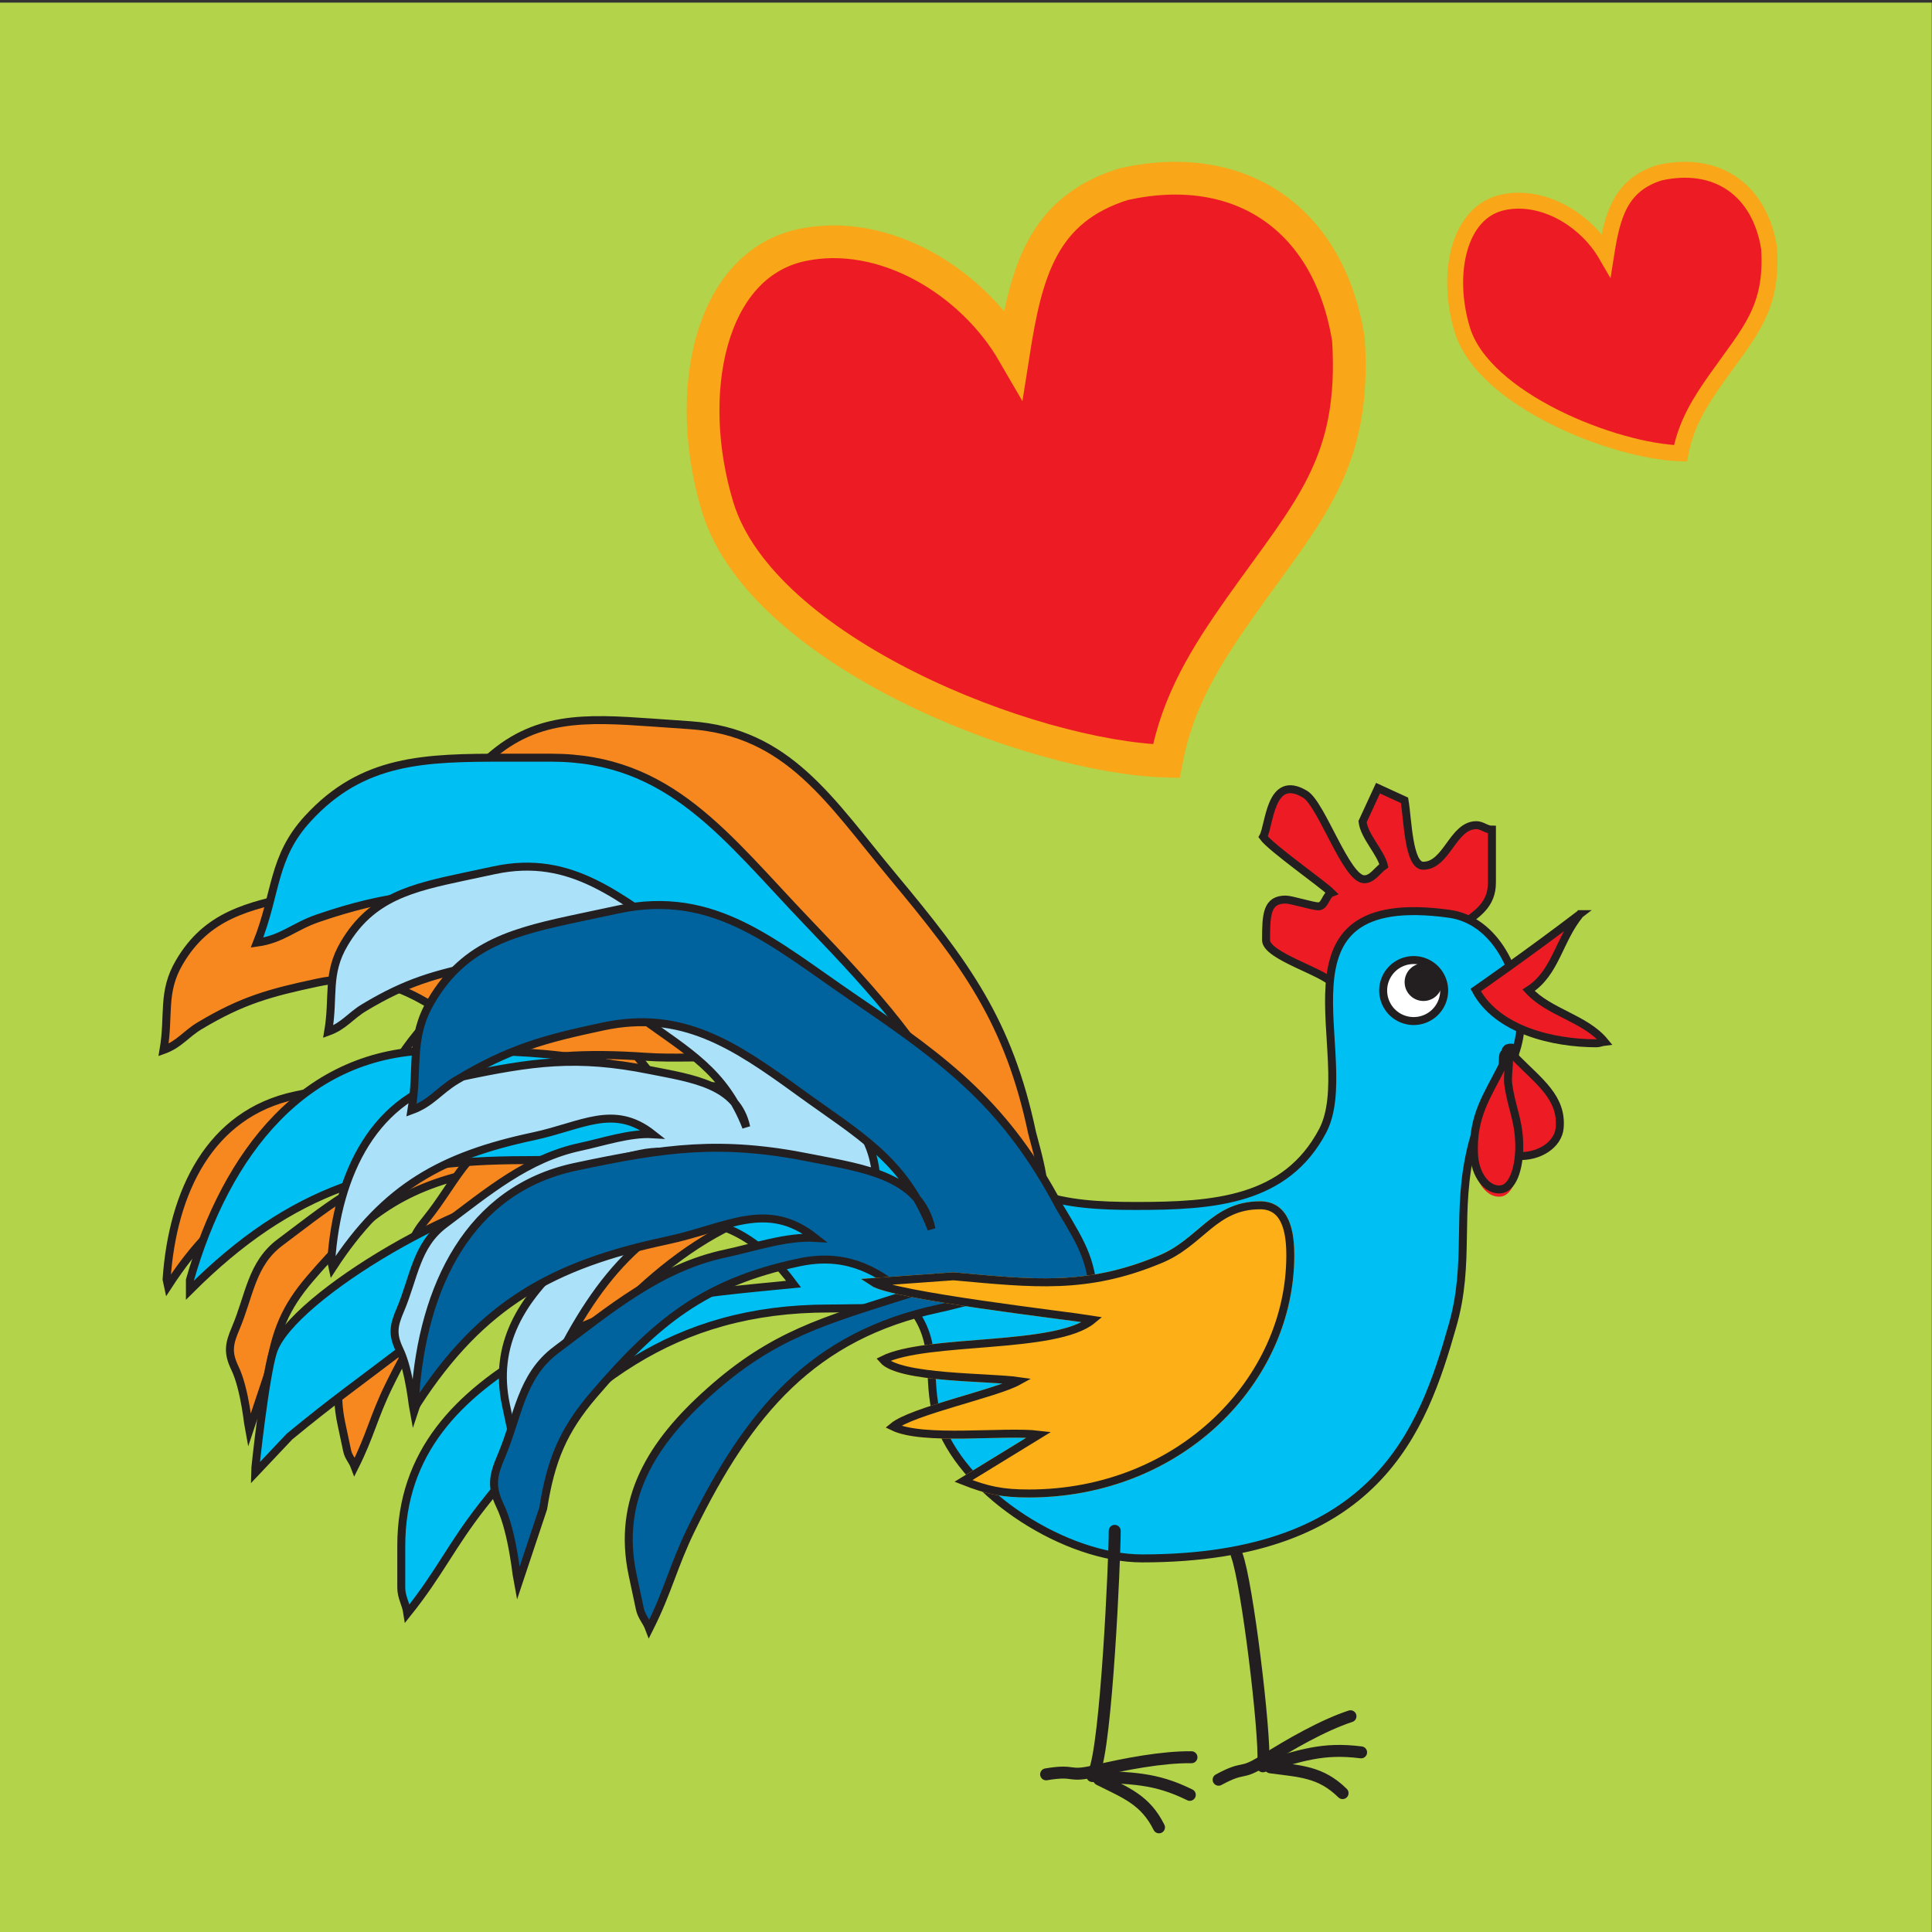 <svg xmlns="http://www.w3.org/2000/svg" xml:space="preserve" width="400" height="400"><rect width="100%" height="100%" fill="#333333" stroke="none"/><path d="M86.457 3868.271h241.965v241.965H86.457Z" style="fill:#b2d34a;fill-opacity:1;fill-rule:nonzero;stroke:none" transform="matrix(1.653 0 0 -1.653 -142.925 6794.761)"/><path d="M0 0c-16.983.504-50.679 13.724-56.188 31.815-4.306 14.14-1.13 30.354 10.553 32.827 10.239 2.166 21.27-4.515 26.486-13.517 1.596 10.15 3.623 17.961 13.801 21.141 14.596 3.254 25.747-4.289 28.159-19.455.972-15.538-4.899-21.319-13.438-33.368C4.948 13.179 1.41 7.535 0 0" style="fill:#ed1c24;fill-opacity:1;fill-rule:nonzero;stroke:none" transform="matrix(1.653 0 0 -1.653 241.473 157.586)"/><path d="M0 0c-16.983.504-50.679 13.724-56.188 31.815-4.306 14.14-1.13 30.354 10.553 32.827 10.239 2.166 21.27-4.515 26.486-13.517 1.596 10.15 3.623 17.961 13.801 21.141 14.596 3.254 25.747-4.289 28.159-19.455.972-15.538-4.899-21.319-13.438-33.368C4.948 13.179 1.41 7.535 0 0Z" style="fill:none;stroke:#faa619;stroke-width:4.1;stroke-linecap:butt;stroke-linejoin:miter;stroke-miterlimit:10;stroke-dasharray:none;stroke-opacity:1" transform="matrix(1.653 0 0 -1.653 241.473 157.586)"/><path d="M0 0c-5.368 10.14-11.114 14.519-20.6 20.962-8.217 5.587-14.111 11.062-23.826 8.997-1.452-.308-2.282-.487-3.735-.793-6.603-1.405-11.65-2.564-15.094-8.416-2.234-3.774-1.244-6.602-1.998-11.013 2.015.731 2.748 1.972 4.56 3.051 5.273 3.161 8.757 4.118 14.735 5.39 7.931 1.685 13.192-1.841 19.711-6.573 6.005-4.366 10.595-6.774 13.353-13.826-1.139 5.358-6.716 6.079-12.108 7.147-9.112 1.837-14.715 1.038-23.766-.885-10.71-2.278-15.356-12.075-16.106-23.039l.178-.83c6.538 10.07 13.683 14.017 25.143 16.453 6.104 1.298 10.042 4.127 14.943.265-2.858.173-6.216-.974-9.039-1.572-6.643-1.413-11.603-5.638-17.033-9.698-3.555-2.666-3.798-6.623-5.532-10.723-.842-1.958-1.044-3.05-.106-5 1.293-2.691 1.712-7.558 1.782-7.892l2.546 7.639c.762 4.836 1.995 7.846 5.092 11.455 6.329 7.377 11.152 11.304 20.659 13.322 4.276.91 7.507-.399 10.763-3.265-8.252-2.623-13.381-4.016-19.795-9.763-5.767-5.132-9.326-10.835-7.712-18.433.281-1.331.44-2.077.724-3.406.175-.83.646-1.206.948-2.011 1.952 3.888 2.396 6.282 4.273 10.109 5.719 11.672 12.188 19.427 24.892 22.128 4.567.972 12.626 4.055 15.653.23C3.284-5.481 2.487-4.135 0 0" style="fill:#f6881f;fill-opacity:1;fill-rule:nonzero;stroke:none" transform="matrix(1.653 0 0 -1.653 141.725 233.478)"/><path d="M0 0c-5.368 10.14-11.114 14.519-20.6 20.962-8.217 5.587-14.111 11.062-23.826 8.997-1.452-.308-2.282-.487-3.735-.793-6.603-1.405-11.65-2.564-15.094-8.416-2.234-3.774-1.244-6.602-1.998-11.013 2.015.731 2.748 1.972 4.56 3.051 5.273 3.161 8.757 4.118 14.735 5.39 7.931 1.685 13.192-1.841 19.711-6.573 6.005-4.366 10.595-6.774 13.353-13.826-1.139 5.358-6.716 6.079-12.108 7.147-9.112 1.837-14.715 1.038-23.766-.885-10.71-2.278-15.356-12.075-16.106-23.039l.178-.83c6.538 10.07 13.683 14.017 25.143 16.453 6.104 1.298 10.042 4.127 14.943.265-2.858.173-6.216-.974-9.039-1.572-6.643-1.413-11.603-5.638-17.033-9.698-3.555-2.666-3.798-6.623-5.532-10.723-.842-1.958-1.044-3.05-.106-5 1.293-2.691 1.712-7.558 1.782-7.892l2.546 7.639c.762 4.836 1.995 7.846 5.092 11.455 6.329 7.377 11.152 11.304 20.659 13.322 4.276.91 7.507-.399 10.763-3.265-8.252-2.623-13.381-4.016-19.795-9.763-5.767-5.132-9.326-10.835-7.712-18.433.281-1.331.44-2.077.724-3.406.175-.83.646-1.206.948-2.011 1.952 3.888 2.396 6.282 4.273 10.109 5.719 11.672 12.188 19.427 24.892 22.128 4.567.972 12.626 4.055 15.653.23C3.284-5.481 2.487-4.135 0 0Z" style="fill:none;stroke:#231f20;stroke-width:.998;stroke-linecap:round;stroke-linejoin:miter;stroke-miterlimit:3.864;stroke-dasharray:none;stroke-opacity:1" transform="matrix(1.653 0 0 -1.653 141.725 233.478)"/><path d="M0 0c-2.941 13.969-8.312 21.175-17.445 32.134-7.909 9.499-13.084 18.066-25.408 18.926-1.843.13-2.898.204-4.741.331-8.377.586-14.809.931-20.933-4.885-3.966-3.749-3.751-7.467-6.166-12.488 2.659.187 3.963 1.418 6.497 2.086 7.391 1.972 11.886 1.924 19.471 1.394 10.062-.704 15.146-6.725 21.317-14.618C-21.723 15.6-17.06 11.146-16.18 1.765c.475 6.797-5.948 9.578-12.028 12.701-10.268 5.321-17.242 6.288-28.724 7.089-13.59.953-22.503-9.172-27.16-22.028l-.074-1.053c11.271 9.801 21.17 12.072 35.71 11.056 7.743-.543 13.424 1.489 17.959-4.809-3.356 1.187-7.765.967-11.347 1.218-8.428.589-15.808-2.761-23.694-5.756-5.166-1.966-6.814-6.615-10.292-10.925-1.678-2.054-2.295-3.289-1.844-5.943.625-3.661-.544-9.626-.574-10.047l5.665 8.26c2.571 5.52 5.076 8.7 10.014 11.952 10.1 6.655 17.214 9.692 29.277 8.849 5.425-.381 8.839-3.054 11.75-7.596-10.769-.308-17.377-.216-27.02-4.889-8.656-4.158-14.869-9.758-15.543-19.397l-.302-4.32c-.075-1.055.36-1.666.445-2.73 3.665 3.978 5.019 6.687 8.576 10.623C-44.544-13.983-34.15-6.927-18.032-8.055c5.794-.405 16.49.522 18.798-5.094C2.049-7.679 1.556-5.799 0 0" style="fill:#f6881f;fill-opacity:1;fill-rule:nonzero;stroke:none" transform="matrix(1.653 0 0 -1.653 213.685 234.544)"/><path d="M0 0c-2.941 13.969-8.312 21.175-17.445 32.134-7.909 9.499-13.084 18.066-25.408 18.926-1.843.13-2.898.204-4.741.331-8.377.586-14.809.931-20.933-4.885-3.966-3.749-3.751-7.467-6.166-12.488 2.659.187 3.963 1.418 6.497 2.086 7.391 1.972 11.886 1.924 19.471 1.394 10.062-.704 15.146-6.725 21.317-14.618C-21.723 15.6-17.06 11.146-16.18 1.765c.475 6.797-5.948 9.578-12.028 12.701-10.268 5.321-17.242 6.288-28.724 7.089-13.59.953-22.503-9.172-27.16-22.028l-.074-1.053c11.271 9.801 21.17 12.072 35.71 11.056 7.743-.543 13.424 1.489 17.959-4.809-3.356 1.187-7.765.967-11.347 1.218-8.428.589-15.808-2.761-23.694-5.756-5.166-1.966-6.814-6.615-10.292-10.925-1.678-2.054-2.295-3.289-1.844-5.943.625-3.661-.544-9.626-.574-10.047l5.665 8.26c2.571 5.52 5.076 8.7 10.014 11.952 10.1 6.655 17.214 9.692 29.277 8.849 5.425-.381 8.839-3.054 11.75-7.596-10.769-.308-17.377-.216-27.02-4.889-8.656-4.158-14.869-9.758-15.543-19.397l-.302-4.32c-.075-1.055.36-1.666.445-2.73 3.665 3.978 5.019 6.687 8.576 10.623C-44.544-13.983-34.15-6.927-18.032-8.055c5.794-.405 16.49.522 18.798-5.094C2.049-7.679 1.556-5.799 0 0Z" style="fill:none;stroke:#231f20;stroke-width:.998;stroke-linecap:round;stroke-linejoin:miter;stroke-miterlimit:3.864;stroke-dasharray:none;stroke-opacity:1" transform="matrix(1.653 0 0 -1.653 213.685 234.544)"/><path d="M0 0c1.744 1.272 3.691 2.4 3.691 5.224v6.639c-.719 0-1.232.565-1.947.565-2.973 0-3.692-5.082-6.666-5.082-1.843 0-1.927 5.793-2.336 8.192l-3.321 1.523-1.936-4.191c.206-1.835 2.262-3.831 2.673-5.524-.82-.567-1.434-1.697-2.459-1.697-2.255 0-5.343 9.405-7.408 10.65-4.428 2.67-4.439-3.922-5.258-5.335 1.025-1.412 7.436-5.881 8.564-7.009-.717-.284-.818-1.697-1.641-1.697-.716 0-3.382.85-4.101.85-2.356 0-2.457-1.836-2.457-5.086 0-1.976 7.266-3.987 8.293-5.399C-14.784 2.297 0 0 0 0" style="fill:#ed1c24;fill-opacity:1;fill-rule:nonzero;stroke:none" transform="matrix(1.653 0 0 -1.653 302.788 191.383)"/><path d="M0 0c1.744 1.272 3.691 2.4 3.691 5.224v6.639c-.719 0-1.232.565-1.947.565-2.973 0-3.692-5.082-6.666-5.082-1.843 0-1.927 5.793-2.336 8.192l-3.321 1.523-1.936-4.191c.206-1.835 2.262-3.831 2.673-5.524-.82-.567-1.434-1.697-2.459-1.697-2.255 0-5.343 9.405-7.408 10.65-4.428 2.67-4.439-3.922-5.258-5.335 1.025-1.412 7.436-5.881 8.564-7.009-.717-.284-.818-1.697-1.641-1.697-.716 0-3.382.85-4.101.85-2.356 0-2.457-1.836-2.457-5.086 0-1.976 7.266-3.987 8.293-5.399C-14.784 2.297 0 0 0 0Z" style="fill:none;stroke:#231f20;stroke-width:.998;stroke-linecap:butt;stroke-linejoin:miter;stroke-miterlimit:3.864;stroke-dasharray:none;stroke-opacity:1" transform="matrix(1.653 0 0 -1.653 302.788 191.383)"/><path d="M0 0c-3.174.778-6.94.499-10.723.499-19.476 0-31.376-9.357-43.405-24.694-3.947-5.029-5.346-8.402-9.421-13.494-.189 1.277-.764 1.974-.764 3.247v5.218c0 11.648 7.002 18.903 17.058 24.629 11.202 6.431 19.157 6.875 32.077 8.149-3.883 5.218-8.211 8.145-14.765 8.145-14.576 0-22.276-7.19-33.859-16.038-5.664-4.328-9.038-6.682-14.512-11.201l-4.328-4.581c0 .509 1.282 12.241 2.291 15.273 2.292 6.875 25.205 20.366 35.387 20.366 4.328 0 13.684-.89 17.82-2.036-5.982 7.192-12.283 5.6-21.639 5.6-17.565 0-29.276-3.564-42.005-16.292v1.273c4.519 15.847 14.384 28.766 30.803 28.766 13.876 0 22.34-.571 35.133-6.109 7.575-3.246 12.473-7.638 15.53-14.257-1.275 10.183-7.829 16.167-15.276 24.439-8.083 8.974-14.701 15.785-26.857 15.785-9.166 0-14.573-.318-23.293-3.307-2.993-1.021-4.457-2.613-7.638-3.057 2.482 6.237 1.909 10.691 6.365 15.53 6.872 7.509 14.635 7.636 24.756 7.636h5.729c14.892 0 21.83-9.864 32.14-20.622 8.825-9.2 14.991-16.093 19.508-25.789 5.186-8.832 12.371-9.736 21.599-9.736 9.809 0 18.77.66 23.39 9.43 4.718 9.055-7.727 30.423 15.848 27.165 5.793-.801 8.959-7.451 8.959-13.299 0-6.319-4.622-9.62-6.13-15.75-2.077-8.303-.095-14.526-2.453-22.638-3.679-12.923-9.433-29.051-38.86-29.051-9.432 0-21.882 7.83-25.276 16.602C1.207-9.012 3.189-4.768.17-.24z" style="fill:#00c0f3;fill-opacity:1;fill-rule:nonzero;stroke:none" transform="matrix(1.653 0 0 -1.653 189.39 271.736)"/><path d="M0 0c-3.174.778-6.94.499-10.723.499-19.476 0-31.376-9.357-43.405-24.694-3.947-5.029-5.346-8.402-9.421-13.494-.189 1.277-.764 1.974-.764 3.247v5.218c0 11.648 7.002 18.903 17.058 24.629 11.202 6.431 19.157 6.875 32.077 8.149-3.883 5.218-8.211 8.145-14.765 8.145-14.576 0-22.276-7.19-33.859-16.038-5.664-4.328-9.038-6.682-14.512-11.201l-4.328-4.581c0 .509 1.282 12.241 2.291 15.273 2.292 6.875 25.205 20.366 35.387 20.366 4.328 0 13.684-.89 17.82-2.036-5.982 7.192-12.283 5.6-21.639 5.6-17.565 0-29.276-3.564-42.005-16.292v1.273c4.519 15.847 14.384 28.766 30.803 28.766 13.876 0 22.34-.571 35.133-6.109 7.575-3.246 12.473-7.638 15.53-14.257-1.275 10.183-7.829 16.167-15.276 24.439-8.083 8.974-14.701 15.785-26.857 15.785-9.166 0-14.573-.318-23.293-3.307-2.993-1.021-4.457-2.613-7.638-3.057 2.482 6.237 1.909 10.691 6.365 15.53 6.872 7.509 14.635 7.636 24.756 7.636h5.729c14.892 0 21.83-9.864 32.14-20.622 8.825-9.2 14.991-16.093 19.508-25.789 5.186-8.832 12.371-9.736 21.599-9.736 9.809 0 18.77.66 23.39 9.43 4.718 9.055-7.727 30.423 15.848 27.165 5.793-.801 8.959-7.451 8.959-13.299 0-6.319-4.622-9.62-6.13-15.75-2.077-8.303-.095-14.526-2.453-22.638-3.679-12.923-9.433-29.051-38.86-29.051-9.432 0-21.882 7.83-25.276 16.602C1.207-9.012 3.189-4.768.17-.24z" style="fill:none;stroke:#231f20;stroke-width:.998;stroke-linecap:round;stroke-linejoin:miter;stroke-miterlimit:3.864;stroke-dasharray:none;stroke-opacity:1" transform="matrix(1.653 0 0 -1.653 189.39 271.736)"/><path d="M0 0c-5.368 10.138-11.114 14.517-20.6 20.962-8.217 5.587-14.11 11.062-23.826 8.997-1.452-.31-2.282-.487-3.735-.795-6.603-1.405-11.65-2.565-15.093-8.416-2.236-3.772-1.245-6.6-1.999-11.013 2.015.731 2.75 1.972 4.56 3.051 5.273 3.161 8.757 4.12 14.737 5.39 7.929 1.683 13.19-1.839 19.709-6.572 6.005-4.365 10.595-6.773 13.353-13.825-1.139 5.354-6.716 6.079-12.108 7.147-9.112 1.837-14.713 1.037-23.766-.887-10.71-2.276-15.355-12.073-16.106-23.037l.178-.83C-58.157-9.76-51.013-5.811-39.553-3.375c6.103 1.298 10.042 4.127 14.945.263-2.858.174-6.218-.974-9.041-1.574-6.643-1.411-11.603-5.636-17.033-9.694-3.555-2.668-3.798-6.623-5.531-10.723-.843-1.958-1.045-3.05-.107-5.002 1.293-2.689 1.712-7.56 1.782-7.89l2.546 7.637c.764 4.838 1.995 7.848 5.092 11.455 6.33 7.379 11.152 11.302 20.659 13.322 4.278.91 7.507-.399 10.763-3.265-8.252-2.621-13.381-4.014-19.795-9.763-5.767-5.13-9.326-10.836-7.712-18.431.281-1.331.441-2.077.724-3.406.175-.83.646-1.206.948-2.011 1.951 3.885 2.396 6.28 4.274 10.107 5.72 11.674 12.185 19.427 24.891 22.13 4.567.968 12.626 4.053 15.653.226C3.284-5.481 2.487-4.137 0 0" style="fill:#ace1fa;fill-opacity:1;fill-rule:nonzero;stroke:none" transform="matrix(1.653 0 0 -1.653 175.812 229.686)"/><path d="M0 0c-5.368 10.138-11.114 14.517-20.6 20.962-8.217 5.587-14.11 11.062-23.826 8.997-1.452-.31-2.282-.487-3.735-.795-6.603-1.405-11.65-2.565-15.093-8.416-2.236-3.772-1.245-6.6-1.999-11.013 2.015.731 2.75 1.972 4.56 3.051 5.273 3.161 8.757 4.12 14.737 5.39 7.929 1.683 13.19-1.839 19.709-6.572 6.005-4.365 10.595-6.773 13.353-13.825-1.139 5.354-6.716 6.079-12.108 7.147-9.112 1.837-14.713 1.037-23.766-.887-10.71-2.276-15.355-12.073-16.106-23.037l.178-.83C-58.157-9.76-51.013-5.811-39.553-3.375c6.103 1.298 10.042 4.127 14.945.263-2.858.174-6.218-.974-9.041-1.574-6.643-1.411-11.603-5.636-17.033-9.694-3.555-2.668-3.798-6.623-5.531-10.723-.843-1.958-1.045-3.05-.107-5.002 1.293-2.689 1.712-7.56 1.782-7.89l2.546 7.637c.764 4.838 1.995 7.848 5.092 11.455 6.33 7.379 11.152 11.302 20.659 13.322 4.278.91 7.507-.399 10.763-3.265-8.252-2.621-13.381-4.014-19.795-9.763-5.767-5.13-9.326-10.836-7.712-18.431.281-1.331.441-2.077.724-3.406.175-.83.646-1.206.948-2.011 1.951 3.885 2.396 6.28 4.274 10.107 5.72 11.674 12.185 19.427 24.891 22.13 4.567.968 12.626 4.053 15.653.226C3.284-5.481 2.487-4.137 0 0Z" style="fill:none;stroke:#231f20;stroke-width:.998;stroke-linecap:round;stroke-linejoin:miter;stroke-miterlimit:3.864;stroke-dasharray:none;stroke-opacity:1" transform="matrix(1.653 0 0 -1.653 175.812 229.686)"/><path d="M0 0c-.187-2.157.92-4.61 3.587-4.76 2.625-.148 5.033 1.407 5.215 3.527.327 3.766-2.547 5.765-5.429 8.684-.417.427.07 1.319-.61 1.359-1.494.083-.343-1.856-.627-3.052C1.528 3.441.203 2.34 0 0" style="fill:#ed1c24;fill-opacity:1;fill-rule:nonzero;stroke:none" transform="matrix(1.653 0 0 -1.653 308.364 231.465)"/><path d="M0 0c-.187-2.157.92-4.61 3.587-4.76 2.625-.148 5.033 1.407 5.215 3.527.327 3.766-2.547 5.765-5.429 8.684-.417.427.07 1.319-.61 1.359-1.494.083-.343-1.856-.627-3.052C1.528 3.441.203 2.34 0 0Z" style="fill:none;stroke:#231f20;stroke-width:.998;stroke-linecap:butt;stroke-linejoin:miter;stroke-miterlimit:3.864;stroke-dasharray:none;stroke-opacity:1" transform="matrix(1.653 0 0 -1.653 308.364 231.465)"/><path d="M0 0c.121-2.71-.592-5.789-2.307-5.978-1.688-.185-3.235 1.765-3.352 4.429-.21 4.731 1.637 7.245 3.49 10.912.267.535-.045 1.656.394 1.703.958.105.218-2.329.403-3.833C-.98 4.324-.133 2.938 0 0" style="fill:#ed1c24;fill-opacity:1;fill-rule:nonzero;stroke:none" transform="matrix(1.653 0 0 -1.653 314.52 237.862)"/><path d="M0 0c.121-2.71-.592-5.789-2.307-5.978-1.688-.185-3.235 1.765-3.352 4.429-.21 4.731 1.637 7.245 3.49 10.912.267.535-.045 1.656.394 1.703.958.105.218-2.329.403-3.833C-.98 4.324-.133 2.938 0 0Z" style="fill:none;stroke:#231f20;stroke-width:.998;stroke-linecap:butt;stroke-linejoin:miter;stroke-miterlimit:3.864;stroke-dasharray:none;stroke-opacity:1" transform="matrix(1.653 0 0 -1.653 314.53 236.36)"/><path d="M0 0c1.321-3.502 3.583-22.335 3.336-26.016" style="fill:none;stroke:#231f20;stroke-width:1.496;stroke-linecap:round;stroke-linejoin:miter;stroke-miterlimit:3.864;stroke-dasharray:none;stroke-opacity:1" transform="matrix(1.653 0 0 -1.653 256.045 321.905)"/><path d="M0 0c3.437 1.863 2.57.433 5.732 2.426 3.081 1.943 7.323 4.392 10.786 5.526" style="fill:none;stroke:#231f20;stroke-width:.856;stroke-linecap:butt;stroke-linejoin:miter;stroke-miterlimit:3.864;stroke-dasharray:none;stroke-opacity:1" transform="matrix(1.653 0 0 -1.653 252.299 368.475)"/><path d="M0 0c3.437 1.863 2.57.433 5.732 2.426 3.081 1.943 7.323 4.392 10.786 5.526" style="fill:none;stroke:#231f20;stroke-width:1.496;stroke-linecap:round;stroke-linejoin:miter;stroke-miterlimit:3.864;stroke-dasharray:none;stroke-opacity:1" transform="matrix(1.653 0 0 -1.653 252.299 368.475)"/><path d="M0 0c4.76 1.302 7.393 2.375 12.311 1.748" style="fill:none;stroke:#231f20;stroke-width:.856;stroke-linecap:butt;stroke-linejoin:miter;stroke-miterlimit:3.864;stroke-dasharray:none;stroke-opacity:1" transform="matrix(1.653 0 0 -1.653 261.454 365.698)"/><path d="M0 0c4.76 1.302 7.393 2.375 12.311 1.748" style="fill:none;stroke:#231f20;stroke-width:1.496;stroke-linecap:round;stroke-linejoin:miter;stroke-miterlimit:3.864;stroke-dasharray:none;stroke-opacity:1" transform="matrix(1.653 0 0 -1.653 261.454 365.698)"/><path d="M0 0c3.8-.505 6.306-.546 9.041-3.229" style="fill:none;stroke:#231f20;stroke-width:.856;stroke-linecap:butt;stroke-linejoin:miter;stroke-miterlimit:3.864;stroke-dasharray:none;stroke-opacity:1" transform="matrix(1.653 0 0 -1.653 263.022 365.908)"/><path d="M0 0c3.8-.505 6.306-.546 9.041-3.229" style="fill:none;stroke:#231f20;stroke-width:1.496;stroke-linecap:round;stroke-linejoin:miter;stroke-miterlimit:3.864;stroke-dasharray:none;stroke-opacity:1" transform="matrix(1.653 0 0 -1.653 263.022 365.908)"/><path d="M0 0c0-3.657-1.04-26.912-2.593-30.284" style="fill:none;stroke:#231f20;stroke-width:1.496;stroke-linecap:round;stroke-linejoin:miter;stroke-miterlimit:3.864;stroke-dasharray:none;stroke-opacity:1" transform="matrix(1.653 0 0 -1.653 230.79 316.94)"/><path d="M0 0c3.855.643 2.57-.429 6.211.428 3.544.834 8.352 1.766 11.994 1.713" style="fill:none;stroke:#231f20;stroke-width:.856;stroke-linecap:butt;stroke-linejoin:miter;stroke-miterlimit:3.864;stroke-dasharray:none;stroke-opacity:1" transform="matrix(1.653 0 0 -1.653 216.59 367.357)"/><path d="M0 0c3.855.643 2.57-.429 6.211.428 3.544.834 8.352 1.766 11.994 1.713" style="fill:none;stroke:#231f20;stroke-width:1.496;stroke-linecap:round;stroke-linejoin:miter;stroke-miterlimit:3.864;stroke-dasharray:none;stroke-opacity:1" transform="matrix(1.653 0 0 -1.653 216.59 367.357)"/><path d="M0 0c4.925-.322 7.764-.162 12.21-2.356" style="fill:none;stroke:#231f20;stroke-width:.856;stroke-linecap:butt;stroke-linejoin:miter;stroke-miterlimit:3.864;stroke-dasharray:none;stroke-opacity:1" transform="matrix(1.653 0 0 -1.653 226.152 367.711)"/><path d="M0 0c4.925-.322 7.764-.162 12.21-2.356" style="fill:none;stroke:#231f20;stroke-width:1.496;stroke-linecap:round;stroke-linejoin:miter;stroke-miterlimit:3.864;stroke-dasharray:none;stroke-opacity:1" transform="matrix(1.653 0 0 -1.653 226.152 367.711)"/><path d="M0 0c3.427-1.713 5.784-2.57 7.496-5.998" style="fill:none;stroke:#231f20;stroke-width:.856;stroke-linecap:butt;stroke-linejoin:miter;stroke-miterlimit:3.864;stroke-dasharray:none;stroke-opacity:1" transform="matrix(1.653 0 0 -1.653 227.568 368.417)"/><path d="M0 0c3.427-1.713 5.784-2.57 7.496-5.998" style="fill:none;stroke:#231f20;stroke-width:1.496;stroke-linecap:round;stroke-linejoin:miter;stroke-miterlimit:3.864;stroke-dasharray:none;stroke-opacity:1" transform="matrix(1.653 0 0 -1.653 227.568 368.417)"/><path d="M0 0a3.82 3.82 0 1 0 7.64-.001A3.82 3.82 0 0 0 0 0" style="fill:#fff;fill-opacity:1;fill-rule:nonzero;stroke:none" transform="matrix(1.653 0 0 -1.653 286.37 205.083)"/><path d="M0 0a3.82 3.82 0 1 0 7.64-.001A3.82 3.82 0 0 0 0 0Z" style="fill:none;stroke:#231f20;stroke-width:.998;stroke-linecap:butt;stroke-linejoin:miter;stroke-miterlimit:3.864;stroke-dasharray:none;stroke-opacity:1" transform="matrix(1.653 0 0 -1.653 286.37 205.083)"/><path d="M0 0a2.17 2.17 0 1 0 4.34.002A2.17 2.17 0 0 0 0 0" style="fill:#231f20;fill-opacity:1;fill-rule:nonzero;stroke:none" transform="matrix(1.653 0 0 -1.653 291.127 203.344)"/><path d="M0 0a2.17 2.17 0 1 0 4.34.002A2.17 2.17 0 0 0 0 0Z" style="fill:none;stroke:#231f20;stroke-width:.377;stroke-linecap:butt;stroke-linejoin:miter;stroke-miterlimit:3.864;stroke-dasharray:none;stroke-opacity:1" transform="matrix(1.653 0 0 -1.653 291.127 203.344)"/><path d="M0 0c-2.691-3.285-3.022-7.377-6.43-9.534 2.556-2.796 7.1-3.502 9.522-6.444-.403-.047-.629-.195-1.032-.195-5.336 0-12.42 1.619-15.109 6.668 0 0 6.817 4.737 13.049 9.505" style="fill:#ed1c24;fill-opacity:1;fill-rule:nonzero;stroke:none" transform="matrix(1.653 0 0 -1.653 327.105 189.267)"/><path d="M0 0c-2.691-3.285-3.022-7.377-6.43-9.534 2.556-2.796 7.1-3.502 9.522-6.444-.403-.047-.629-.195-1.032-.195-5.336 0-12.42 1.619-15.109 6.668 0 0 6.817 4.737 13.049 9.505z" style="fill:none;stroke:#231f20;stroke-width:.998;stroke-linecap:butt;stroke-linejoin:miter;stroke-miterlimit:3.864;stroke-dasharray:none;stroke-opacity:1" transform="matrix(1.653 0 0 -1.653 327.105 189.267)"/><path d="M0 0c-6.677 12.617-13.826 18.063-25.626 26.081-10.222 6.951-17.555 13.761-29.64 11.191l-4.65-.988c-8.212-1.746-14.491-3.188-18.773-10.468-2.781-4.696-1.549-8.213-2.488-13.702 2.506.91 3.42 2.455 5.672 3.796 6.561 3.932 10.894 5.123 18.333 6.703 9.865 2.098 16.412-2.286 24.518-8.174 7.471-5.431 13.183-8.428 16.614-17.2-1.415 6.662-8.355 7.564-15.064 8.891-11.336 2.288-18.304 1.292-29.564-1.101C-73.994 2.196-79.77-9.992-80.705-23.632l.22-1.033c8.135 12.526 17.024 17.44 31.281 20.468 7.591 1.615 12.494 5.135 18.588.331-3.554.217-7.732-1.214-11.244-1.96-8.262-1.758-14.436-7.009-21.188-12.061-4.426-3.317-4.729-8.239-6.884-13.34-1.047-2.436-1.301-3.794-.134-6.22 1.611-3.345 2.129-9.406 2.219-9.817l3.167 9.5c.949 6.019 2.484 9.764 6.333 14.253 7.875 9.176 13.875 14.059 25.703 16.572 5.32 1.134 9.339-.497 13.389-4.062-10.266-3.262-16.645-4.997-24.626-12.146-7.174-6.383-11.605-13.478-9.596-22.932l.902-4.234c.22-1.033.804-1.504 1.179-2.504 2.429 4.836 2.984 7.814 5.318 12.576 7.115 14.522 15.161 24.169 30.965 27.529 5.683 1.206 15.709 5.045 19.474.284C4.086-6.818 3.094-5.142 0 0" style="fill:#00639e;fill-opacity:1;fill-rule:nonzero;stroke:none" transform="matrix(1.653 0 0 -1.653 219.375 249.897)"/><path d="M0 0c-6.677 12.617-13.826 18.063-25.626 26.081-10.222 6.951-17.555 13.761-29.64 11.191l-4.65-.988c-8.212-1.746-14.491-3.188-18.773-10.468-2.781-4.696-1.549-8.213-2.488-13.702 2.506.91 3.42 2.455 5.672 3.796 6.561 3.932 10.894 5.123 18.333 6.703 9.865 2.099 16.412-2.286 24.518-8.174 7.471-5.431 13.183-8.428 16.614-17.2-1.415 6.662-8.355 7.564-15.064 8.891-11.336 2.288-18.304 1.292-29.564-1.101C-73.994 2.196-79.77-9.992-80.705-23.632l.22-1.033c8.135 12.526 17.024 17.44 31.281 20.468 7.591 1.615 12.494 5.135 18.588.331-3.554.217-7.732-1.214-11.244-1.96-8.262-1.758-14.436-7.009-21.188-12.061-4.426-3.317-4.729-8.239-6.884-13.34-1.047-2.436-1.301-3.794-.134-6.22 1.611-3.345 2.129-9.406 2.219-9.817l3.167 9.5c.949 6.019 2.484 9.764 6.333 14.253 7.875 9.176 13.875 14.059 25.703 16.573 5.32 1.133 9.339-.498 13.389-4.063-10.266-3.262-16.645-4.997-24.626-12.145-7.174-6.384-11.605-13.479-9.596-22.933l.902-4.234c.22-1.033.804-1.504 1.179-2.504 2.429 4.836 2.984 7.814 5.318 12.576 7.115 14.522 15.161 24.169 30.965 27.529 5.683 1.206 15.709 5.045 19.474.284C4.086-6.818 3.094-5.142 0 0Z" style="fill:none;stroke:#231f20;stroke-width:.998;stroke-linecap:round;stroke-linejoin:miter;stroke-miterlimit:3.864;stroke-dasharray:none;stroke-opacity:1" transform="matrix(1.653 0 0 -1.653 219.375 249.897)"/><path d="m0 0-10.091-.725c2.519-1.699 24.367-4.187 27.518-4.711-4.566-3.794-20.736-2.28-26.244-5.025 2.045-2.354 13.34-2.134 16.962-2.658-2.834-1.569-13.341-3.751-15.703-5.712 3.779-1.831 13.855-.485 18.262-1.009l-9.445-5.791c2.991-1.177 4.88-1.571 8.187-1.571 18.895 0 32.75 14.123 32.75 29.819 0 2.746-.472 6.276-3.779 6.276-5.826 0-7.4-4.709-12.596-6.8C16.688-1.699 10.076-.914 0 0" style="fill:#fcaf16;fill-opacity:1;fill-rule:nonzero;stroke:none" transform="matrix(1.653 0 0 -1.653 197.394 264.244)"/><path d="m0 0-10.091-.725c2.519-1.699 24.367-4.187 27.518-4.711-4.566-3.794-20.736-2.28-26.244-5.025 2.045-2.354 13.34-2.134 16.962-2.658-2.834-1.569-13.341-3.751-15.703-5.712 3.779-1.831 13.855-.485 18.262-1.009l-9.445-5.791c2.991-1.177 4.88-1.571 8.187-1.571 18.895 0 32.75 14.123 32.75 29.819 0 2.746-.472 6.276-3.779 6.276-5.826 0-7.4-4.709-12.596-6.8C16.688-1.699 10.076-.914 0 0Z" style="fill:none;stroke:#fcaf16;stroke-width:.998;stroke-linecap:butt;stroke-linejoin:miter;stroke-miterlimit:10;stroke-dasharray:none;stroke-opacity:1" transform="matrix(1.653 0 0 -1.653 197.394 264.244)"/><path d="m0 0-10.091-.725c2.519-1.699 24.367-4.187 27.518-4.711-4.566-3.794-20.736-2.28-26.244-5.025 2.045-2.354 13.34-2.134 16.962-2.658-2.834-1.569-13.341-3.751-15.703-5.712 3.779-1.831 13.855-.485 18.262-1.009l-9.445-5.791c2.991-1.177 4.88-1.571 8.187-1.571 18.895 0 32.75 14.123 32.75 29.819 0 2.746-.472 6.276-3.779 6.276-5.826 0-7.4-4.709-12.596-6.8C16.688-1.699 10.076-.914 0 0Z" style="fill:none;stroke:#231f20;stroke-width:.998;stroke-linecap:butt;stroke-linejoin:miter;stroke-miterlimit:3.864;stroke-dasharray:none;stroke-opacity:1" transform="matrix(1.653 0 0 -1.653 197.394 264.244)"/><path d="M0 0c-8.261.245-24.651 6.676-27.33 15.475-2.095 6.878-.55 14.765 5.132 15.967 4.981 1.054 10.347-2.195 12.884-6.574.776 4.937 1.762 8.736 6.713 10.283 7.1 1.583 12.523-2.086 13.697-9.463.472-7.558-2.383-10.37-6.537-16.231C2.407 6.41.686 3.665 0 0" style="fill:#ed1c24;fill-opacity:1;fill-rule:nonzero;stroke:none" transform="matrix(1.653 0 0 -1.653 347.93 93.854)"/><path d="M0 0c-8.261.245-24.651 6.676-27.33 15.475-2.095 6.878-.55 14.765 5.132 15.967 4.981 1.054 10.347-2.195 12.884-6.574.776 4.937 1.762 8.736 6.713 10.283 7.1 1.583 12.523-2.086 13.697-9.463.472-7.558-2.383-10.37-6.537-16.231C2.407 6.41.686 3.665 0 0Z" style="fill:none;stroke:#faa619;stroke-width:1.994;stroke-linecap:butt;stroke-linejoin:miter;stroke-miterlimit:10;stroke-dasharray:none;stroke-opacity:1" transform="matrix(1.653 0 0 -1.653 347.93 93.854)"/></svg>